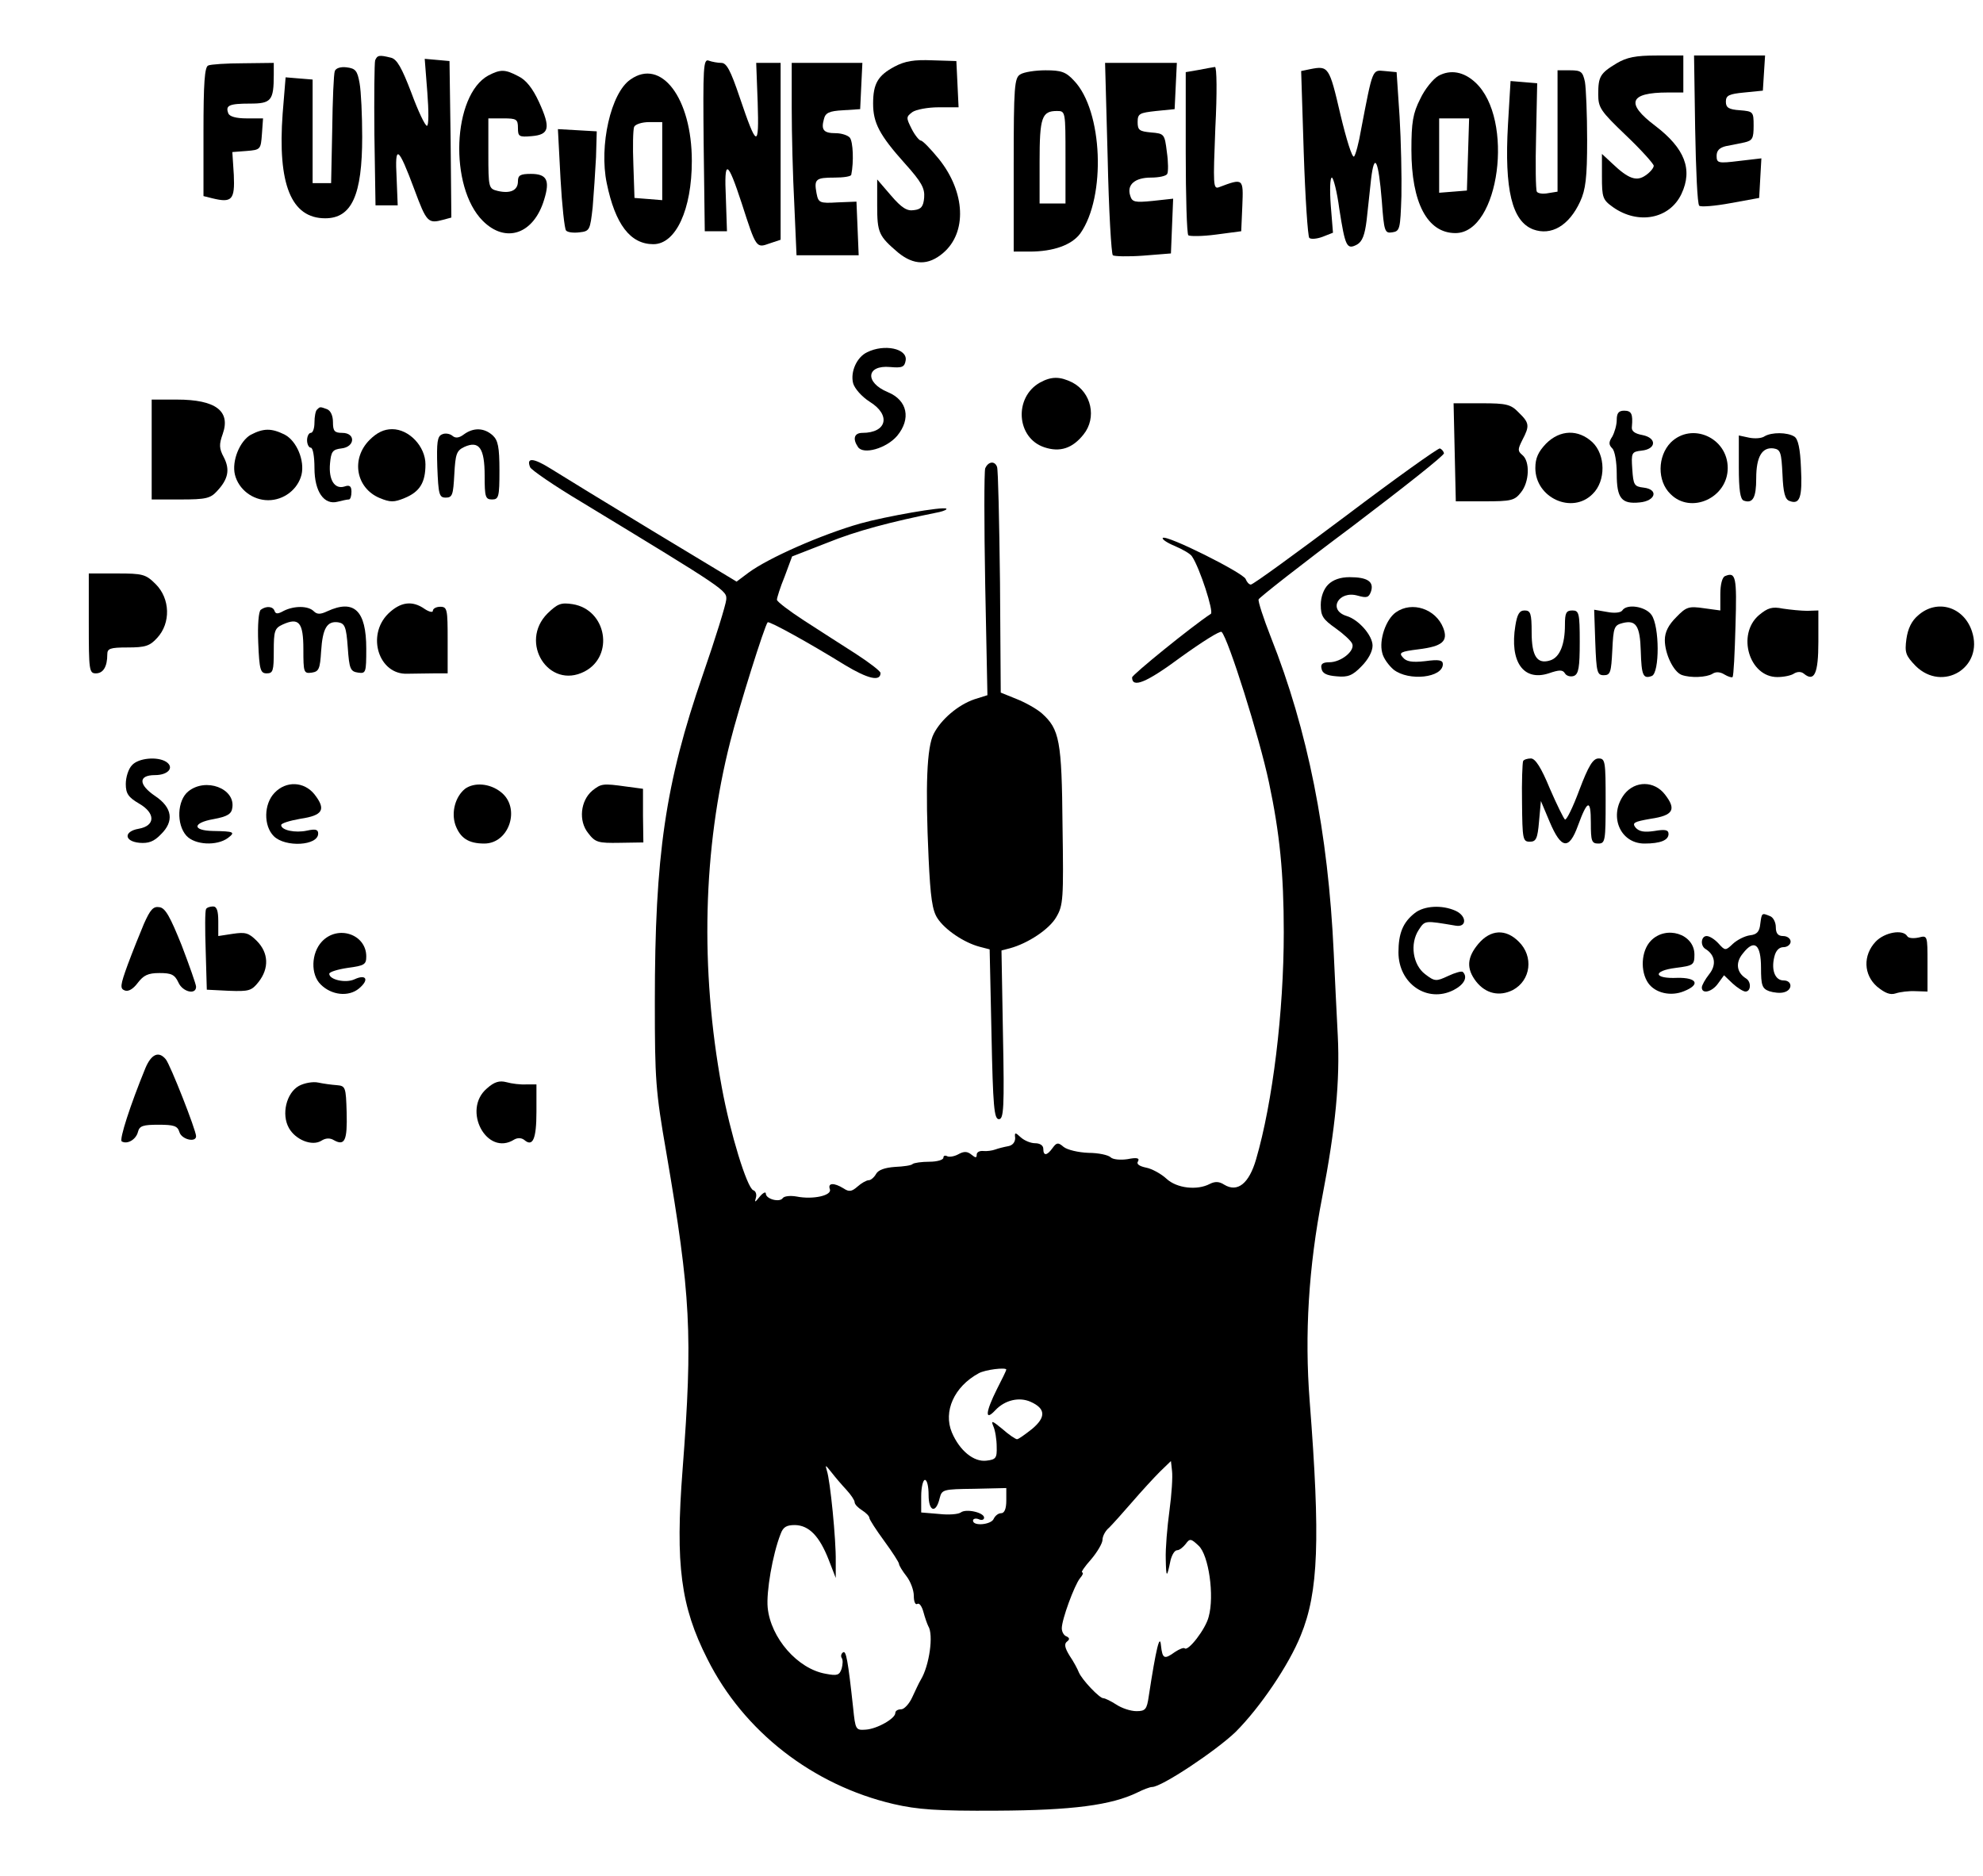 <?xml version="1.0" standalone="no"?>
<!DOCTYPE svg PUBLIC "-//W3C//DTD SVG 20010904//EN"
 "http://www.w3.org/TR/2001/REC-SVG-20010904/DTD/svg10.dtd">
<svg version="1.0" xmlns="http://www.w3.org/2000/svg"
 width="536pt" height="507pt" viewBox="0 0 536 507"
 preserveAspectRatio="xMidYMid meet">
<g transform="translate(0,507) scale(0.1,-0.1)"
fill="#000000" stroke="none">
<path d="M1014 4907 c-2 -7 -3 -98 -2 -202 l3 -190 30 0 30 0 -3 75 c-5 91 4
86 48 -32 33 -89 37 -93 78 -82 l22 6 -2 212 -3 211 -33 3 -34 3 7 -90 c4 -51
4 -91 -1 -91 -5 0 -24 40 -42 89 -26 68 -39 91 -55 95 -32 8 -37 7 -43 -7z"/>
<path d="M4370 4899 c-45 -27 -50 -36 -50 -84 0 -36 6 -45 75 -111 41 -39 75
-77 75 -82 0 -6 -10 -18 -22 -26 -24 -17 -46 -10 -90 32 l-28 26 0 -61 c0 -57
2 -63 30 -83 68 -48 153 -32 185 36 31 66 9 123 -71 184 -81 61 -70 90 34 90
l42 0 0 50 0 50 -72 0 c-57 0 -81 -5 -108 -21z"/>
<path d="M4582 4721 c2 -110 6 -203 11 -207 4 -4 42 -1 85 7 l77 14 3 54 3 53
-60 -7 c-57 -7 -61 -6 -61 14 0 14 8 22 25 26 14 3 36 7 50 10 22 5 25 11 25
45 0 38 -1 39 -37 42 -30 2 -38 7 -38 23 0 17 8 21 50 25 l50 5 3 48 3 47 -96
0 -96 0 3 -199z"/>
<path d="M1902 4679 l3 -234 30 0 30 0 -3 90 c-5 107 4 104 43 -15 39 -121 39
-121 75 -108 l30 10 0 239 0 239 -33 0 -33 0 4 -107 c4 -125 -2 -124 -49 15
-24 71 -35 92 -49 92 -10 0 -26 3 -34 6 -15 6 -16 -17 -14 -227z"/>
<path d="M2418 4890 c-45 -24 -58 -46 -58 -100 0 -52 17 -85 86 -162 45 -50
54 -67 52 -92 -2 -24 -8 -32 -28 -34 -18 -3 -33 6 -62 40 l-37 43 0 -70 c0
-74 4 -83 57 -128 42 -34 81 -35 121 -1 65 55 61 164 -11 254 -22 27 -44 50
-49 50 -4 0 -16 14 -25 32 -15 30 -15 32 2 45 10 7 42 13 71 13 l54 0 -3 63
-3 62 -65 2 c-49 2 -74 -2 -102 -17z"/>
<path d="M563 4893 c-10 -3 -13 -49 -13 -179 l0 -174 24 -6 c53 -13 61 -4 58
63 l-4 62 39 3 c37 3 38 4 41 46 l3 42 -44 0 c-29 0 -47 5 -50 14 -8 21 2 26
59 26 57 0 64 8 64 78 l0 32 -82 -1 c-46 0 -89 -3 -95 -6z"/>
<path d="M2140 4777 c0 -68 3 -185 7 -260 l6 -137 84 0 84 0 -3 73 -3 72 -51
-2 c-49 -3 -52 -1 -57 25 -7 38 -2 42 49 42 24 0 45 3 45 8 7 34 5 89 -4 100
-5 6 -22 12 -38 12 -33 0 -40 9 -32 38 4 17 14 22 52 24 l46 3 3 63 3 62 -96
0 -95 0 0 -123z"/>
<path d="M2994 4643 c3 -142 10 -260 14 -263 4 -3 41 -4 82 -1 l75 6 3 74 3
74 -55 -6 c-49 -5 -56 -3 -61 14 -10 30 13 49 56 49 21 0 41 4 44 10 3 5 3 32
-1 59 -6 49 -7 50 -43 53 -31 3 -36 6 -36 28 0 23 5 25 50 30 l50 5 3 63 3 62
-97 0 -97 0 7 -257z"/>
<path d="M905 4878 c-3 -7 -6 -78 -7 -158 l-3 -145 -25 0 -25 0 0 140 0 140
-37 3 -36 3 -8 -98 c-14 -191 23 -283 115 -283 72 0 100 63 100 220 0 58 -3
123 -7 145 -6 34 -11 40 -35 43 -16 2 -29 -2 -32 -10z"/>
<path d="M3240 4881 l-35 -6 0 -217 c0 -119 3 -220 7 -224 4 -3 38 -3 75 2
l68 9 3 69 c3 74 3 75 -63 50 -16 -6 -16 6 -10 160 5 95 4 165 -1 165 -5 -1
-25 -4 -44 -8z"/>
<path d="M3541 4883 l-24 -5 7 -221 c4 -122 11 -226 15 -230 4 -4 20 -3 36 3
l28 11 -6 74 c-3 41 -2 75 3 75 4 0 14 -38 20 -84 16 -102 20 -112 48 -97 14
8 21 25 26 66 3 30 9 80 12 111 9 75 20 52 29 -59 6 -83 8 -88 28 -85 21 3 22
9 25 98 1 52 -1 149 -5 215 l-8 120 -32 3 c-34 3 -32 9 -64 -158 -6 -36 -15
-69 -19 -73 -5 -5 -21 47 -37 114 -30 129 -32 132 -82 122z"/>
<path d="M1320 4866 c-97 -53 -107 -301 -15 -393 62 -62 138 -36 166 58 16 52
7 69 -36 69 -29 0 -35 -4 -35 -20 0 -25 -21 -34 -55 -26 -24 6 -25 8 -25 101
l0 95 40 0 c36 0 40 -2 40 -26 0 -23 3 -25 37 -22 48 4 52 22 20 92 -17 37
-35 60 -56 70 -36 19 -48 19 -81 2z"/>
<path d="M2758 4869 c-16 -9 -18 -32 -18 -244 l0 -235 43 0 c65 0 114 18 137
49 70 99 61 332 -17 413 -22 24 -35 28 -77 28 -28 0 -59 -5 -68 -11z m122
-224 l0 -125 -35 0 -35 0 0 113 c0 120 6 137 47 137 23 0 23 -1 23 -125z"/>
<path d="M3888 4865 c-14 -8 -37 -36 -49 -62 -20 -39 -24 -64 -24 -138 0 -143
43 -225 119 -225 119 0 160 309 54 407 -31 29 -67 36 -100 18z m80 -212 l-3
-98 -37 -3 -38 -3 0 100 0 101 40 0 41 0 -3 -97z"/>
<path d="M4210 4716 l0 -164 -25 -4 c-14 -3 -28 -1 -31 4 -3 5 -4 73 -2 151
l3 142 -36 3 -36 3 -7 -118 c-10 -176 11 -261 68 -283 49 -18 97 10 127 75 15
32 19 65 19 166 0 70 -3 141 -6 158 -6 27 -10 31 -40 31 l-34 0 0 -164z"/>
<path d="M1704 4855 c-53 -36 -85 -179 -64 -280 23 -112 64 -165 126 -165 61
0 104 94 104 225 0 170 -83 279 -166 220z m86 -221 l0 -105 -37 3 -38 3 -3 89
c-2 49 -1 95 2 103 3 7 21 13 41 13 l35 0 0 -106z"/>
<path d="M1515 4588 c4 -73 11 -137 15 -141 4 -5 20 -7 36 -5 28 3 29 6 36 68
3 36 7 97 9 135 l2 70 -52 3 -53 3 7 -133z"/>
<path d="M2344 4118 c-28 -13 -46 -53 -38 -84 4 -14 23 -36 45 -50 58 -36 46
-84 -20 -84 -22 0 -27 -16 -12 -38 14 -22 77 -4 106 30 38 46 28 96 -25 118
-63 26 -59 74 6 68 33 -3 39 0 42 18 5 32 -58 45 -104 22z"/>
<path d="M2811 4036 c-71 -40 -64 -150 12 -175 42 -14 76 -3 106 35 36 45 21
113 -30 140 -34 17 -57 17 -88 0z"/>
<path d="M410 3855 l0 -135 78 0 c69 0 81 3 99 23 30 32 35 58 18 91 -13 24
-13 35 -3 63 22 62 -19 93 -124 93 l-68 0 0 -135z"/>
<path d="M3932 3848 l3 -133 78 0 c71 0 81 2 98 24 23 28 25 84 4 101 -13 11
-13 15 0 41 20 38 19 46 -10 74 -21 22 -33 25 -100 25 l-76 0 3 -132z"/>
<path d="M857 3963 c-4 -3 -7 -19 -7 -35 0 -15 -4 -28 -10 -28 -5 0 -10 -9
-10 -20 0 -11 5 -20 10 -20 6 0 10 -25 10 -55 0 -64 26 -101 63 -91 12 3 25 6
30 6 4 0 7 9 7 21 0 15 -5 19 -19 14 -26 -8 -43 17 -39 62 3 33 7 38 31 41 37
4 39 42 2 42 -21 0 -25 5 -25 29 0 17 -6 31 -16 35 -19 7 -19 7 -27 -1z"/>
<path d="M4370 3935 c0 -14 -6 -34 -12 -45 -10 -15 -10 -22 0 -32 7 -7 12 -37
12 -69 0 -66 13 -82 62 -77 43 4 52 35 11 40 -26 3 -28 7 -31 50 -3 44 -2 47
25 50 40 4 42 34 3 42 -22 4 -31 11 -29 23 3 34 -1 43 -21 43 -15 0 -20 -7
-20 -25z"/>
<path d="M678 3895 c-30 -17 -52 -71 -43 -108 10 -40 48 -69 90 -69 42 0 80
29 90 69 9 38 -13 91 -45 108 -36 18 -57 18 -92 0z"/>
<path d="M999 3881 c-51 -51 -37 -130 27 -157 29 -12 39 -12 68 0 41 17 56 42
56 91 0 48 -44 95 -90 95 -22 0 -41 -9 -61 -29z"/>
<path d="M1254 3896 c-13 -10 -23 -11 -31 -4 -7 6 -20 8 -28 4 -13 -5 -15 -21
-13 -88 3 -75 5 -83 23 -83 18 0 20 8 23 63 3 55 6 64 27 74 40 18 55 -3 55
-78 0 -57 2 -64 20 -64 18 0 20 7 20 78 0 64 -4 82 -18 95 -23 21 -52 22 -78
3z"/>
<path d="M4179 3871 c-21 -22 -29 -39 -29 -66 0 -81 100 -126 155 -70 36 35
35 106 -1 140 -38 35 -87 34 -125 -4z"/>
<path d="M4516 3874 c-36 -37 -37 -104 -1 -139 55 -56 155 -11 155 70 0 82
-97 125 -154 69z"/>
<path d="M4770 3891 c-8 -6 -27 -7 -42 -4 l-28 6 0 -86 c0 -62 4 -86 13 -90
25 -9 34 8 34 60 0 59 16 85 47 81 19 -3 21 -11 24 -70 2 -50 7 -68 19 -72 28
-11 35 10 31 89 -2 53 -8 79 -18 85 -19 12 -61 12 -80 1z"/>
<path d="M3637 3675 c-136 -102 -250 -185 -256 -185 -5 0 -11 7 -14 15 -7 17
-215 121 -224 111 -3 -3 11 -13 33 -22 21 -9 42 -21 46 -28 21 -31 59 -149 51
-155 -53 -35 -213 -165 -213 -172 0 -30 39 -14 132 55 57 41 106 72 110 68 18
-18 102 -284 128 -407 29 -137 40 -245 40 -405 0 -215 -30 -460 -75 -614 -19
-65 -50 -90 -86 -68 -14 9 -25 9 -39 2 -34 -18 -89 -12 -117 14 -14 13 -39 27
-55 30 -19 4 -27 10 -22 17 5 9 -3 11 -28 6 -20 -3 -40 -1 -46 5 -6 6 -33 12
-60 12 -27 1 -57 8 -67 16 -15 13 -19 12 -30 -3 -15 -21 -25 -22 -25 -2 0 9
-9 15 -22 15 -12 0 -29 7 -39 16 -15 14 -17 14 -15 -2 0 -11 -7 -20 -19 -22
-11 -2 -27 -6 -35 -9 -8 -3 -23 -5 -32 -4 -10 1 -18 -3 -18 -10 0 -9 -3 -9
-14 0 -11 9 -20 10 -36 1 -11 -6 -25 -8 -30 -5 -6 3 -10 1 -10 -4 0 -6 -17
-11 -38 -11 -21 0 -41 -3 -45 -6 -3 -4 -25 -7 -48 -8 -27 -2 -45 -8 -51 -19
-5 -9 -14 -17 -20 -17 -6 0 -20 -8 -30 -17 -16 -14 -23 -15 -38 -5 -26 16 -43
15 -37 -2 7 -17 -45 -29 -90 -20 -17 3 -33 1 -37 -4 -8 -13 -46 -3 -46 12 0 6
-8 2 -17 -9 -12 -15 -14 -16 -10 -3 3 9 0 19 -7 21 -17 7 -62 153 -85 278 -59
321 -51 645 23 935 23 91 93 314 101 322 4 4 111 -55 208 -115 63 -38 97 -46
97 -22 0 5 -30 28 -67 52 -38 24 -101 65 -140 90 -40 26 -73 51 -73 56 0 5 9
34 21 63 l20 54 95 37 c79 32 169 56 303 83 13 3 21 7 19 9 -7 7 -165 -21
-233 -40 -105 -30 -248 -93 -302 -133 l-32 -24 -227 137 c-124 75 -248 151
-275 168 -48 30 -67 31 -56 4 3 -7 65 -50 139 -94 392 -238 393 -239 391 -264
-1 -13 -29 -104 -63 -202 -102 -295 -130 -489 -130 -886 0 -208 2 -240 31
-406 66 -386 72 -492 44 -857 -20 -258 -5 -370 67 -512 98 -196 285 -341 503
-392 65 -15 118 -19 280 -18 204 1 309 15 379 49 16 8 34 15 40 15 26 0 173
98 226 149 66 66 144 181 176 261 48 117 53 260 24 633 -14 180 -3 362 34 552
36 186 48 315 42 435 -3 58 -8 159 -11 225 -15 325 -70 601 -170 853 -20 51
-35 97 -33 102 2 5 115 94 253 197 137 104 249 192 248 198 -1 5 -6 11 -11 13
-5 1 -120 -81 -255 -183z m-917 -2307 c0 -2 -11 -25 -25 -52 -31 -62 -34 -89
-5 -58 26 28 65 37 96 23 40 -18 42 -41 4 -73 -19 -15 -37 -28 -41 -28 -4 0
-22 12 -40 28 -27 22 -31 24 -24 7 5 -11 9 -36 9 -55 1 -31 -2 -35 -28 -38
-34 -4 -72 27 -93 76 -24 57 6 124 72 160 17 10 75 17 75 10z m441 -381 c-6
-44 -11 -103 -10 -131 1 -52 3 -52 13 -3 4 15 11 27 18 27 6 0 16 8 23 17 11
15 14 15 35 -5 27 -25 43 -135 27 -192 -8 -33 -56 -95 -65 -85 -3 2 -14 -2
-26 -10 -29 -21 -34 -19 -38 18 -3 32 -13 -7 -33 -138 -5 -35 -9 -40 -33 -40
-16 0 -40 8 -55 18 -14 9 -30 17 -35 17 -10 0 -57 49 -66 70 -3 8 -14 29 -25
45 -13 21 -15 32 -7 38 8 6 7 10 -1 14 -7 2 -13 12 -13 22 0 24 34 116 49 135
8 9 10 16 6 16 -4 0 7 16 24 35 17 20 31 44 31 53 0 10 8 25 18 33 9 9 37 40
62 69 25 29 59 66 75 82 l30 29 3 -27 c2 -15 -1 -63 -7 -107z m-873 56 c12
-13 22 -28 22 -33 0 -6 9 -15 20 -22 11 -7 20 -16 20 -21 0 -4 18 -32 40 -62
22 -30 40 -58 40 -62 0 -4 9 -19 20 -33 11 -14 20 -38 20 -53 0 -16 4 -26 10
-22 5 3 12 -7 16 -22 4 -15 10 -32 13 -38 15 -23 3 -107 -20 -145 -5 -8 -15
-30 -23 -47 -8 -18 -22 -33 -30 -33 -9 0 -16 -4 -16 -10 0 -15 -49 -43 -80
-45 -27 -2 -28 0 -34 59 -14 129 -19 155 -27 150 -5 -3 -7 -10 -4 -15 4 -5 3
-18 0 -29 -6 -18 -12 -20 -43 -14 -76 13 -149 97 -157 179 -4 42 13 143 35
199 7 19 16 24 39 24 38 -1 66 -30 91 -94 l19 -49 0 45 c1 58 -15 219 -24 245
-5 17 -4 16 12 -4 10 -13 28 -34 41 -48z m222 -14 c0 -45 20 -51 30 -8 6 23 9
24 93 25 l87 2 0 -34 c0 -22 -5 -34 -14 -34 -8 0 -16 -7 -20 -15 -6 -16 -56
-21 -56 -5 0 5 7 7 15 4 8 -4 15 -2 15 4 0 14 -49 25 -63 14 -7 -5 -33 -7 -59
-4 l-48 4 0 44 c0 24 5 44 10 44 6 0 10 -18 10 -41z"/>
<path d="M2663 3804 c-3 -9 -3 -151 0 -315 l6 -298 -35 -11 c-44 -15 -90 -54
-110 -93 -19 -36 -23 -142 -14 -337 5 -106 10 -141 24 -162 20 -31 72 -66 114
-77 l27 -7 5 -230 c4 -195 7 -229 20 -229 13 0 15 30 11 228 l-4 228 23 6 c48
13 106 51 125 84 19 32 20 49 17 247 -2 230 -8 261 -56 304 -15 13 -46 30 -69
39 l-42 17 -2 298 c-2 165 -5 305 -8 312 -6 17 -24 15 -32 -4z"/>
<path d="M240 3385 c0 -126 1 -135 19 -135 20 0 31 18 31 51 0 16 7 19 55 19
48 0 60 4 80 26 37 40 35 106 -4 145 -27 27 -35 29 -105 29 l-76 0 0 -135z"/>
<path d="M4663 3513 c-8 -3 -13 -23 -13 -49 l0 -44 -44 6 c-41 6 -48 4 -75
-24 -21 -21 -31 -40 -31 -62 0 -37 23 -85 45 -94 24 -9 68 -7 84 3 9 6 21 5
32 -2 10 -6 20 -9 22 -7 3 3 6 65 8 139 4 132 1 146 -28 134z"/>
<path d="M3590 3490 c-12 -12 -20 -33 -20 -55 0 -30 6 -39 40 -63 21 -15 42
-34 45 -42 8 -19 -30 -50 -62 -50 -18 0 -24 -5 -21 -17 2 -13 14 -19 41 -21
30 -3 43 2 67 27 18 18 30 40 30 56 0 27 -37 70 -70 80 -52 16 -22 70 30 55
25 -7 30 -5 36 12 8 26 -10 38 -58 38 -25 0 -45 -7 -58 -20z"/>
<path d="M1049 3411 c-59 -59 -25 -165 52 -162 19 0 51 1 72 1 l37 0 0 90 c0
83 -1 90 -20 90 -11 0 -20 -5 -20 -11 0 -5 -10 -3 -22 5 -34 24 -66 19 -99
-13z"/>
<path d="M1480 3412 c-78 -78 3 -207 100 -157 81 42 60 167 -32 182 -32 5 -41
1 -68 -25z"/>
<path d="M705 3422 c-6 -4 -9 -42 -7 -89 3 -74 6 -83 23 -83 17 0 19 7 19 60
0 54 2 62 24 72 44 20 56 6 56 -67 0 -63 1 -66 23 -63 19 3 22 10 25 58 4 62
16 82 46 78 18 -3 22 -12 26 -68 4 -58 7 -65 28 -68 21 -3 22 0 22 65 0 103
-33 134 -105 101 -19 -9 -28 -9 -37 0 -15 15 -53 15 -81 1 -16 -9 -22 -9 -25
0 -4 12 -22 14 -37 3z"/>
<path d="M3773 3415 c-27 -19 -46 -75 -37 -109 3 -15 18 -35 31 -46 41 -32
133 -22 133 15 0 11 -11 13 -48 8 -36 -4 -51 -1 -60 10 -12 13 -6 16 42 22 65
8 81 22 67 58 -20 51 -84 73 -128 42z"/>
<path d="M4385 3420 c-4 -6 -21 -8 -41 -4 l-35 6 3 -88 c3 -81 5 -89 23 -89
18 0 20 8 23 67 3 63 5 68 28 74 36 9 47 -7 49 -76 2 -65 6 -76 30 -67 21 9
21 134 -1 165 -16 23 -67 31 -79 12z"/>
<path d="M4754 3407 c-60 -52 -26 -167 50 -167 17 0 38 4 46 10 9 5 19 5 26
-1 28 -23 39 0 39 86 l0 85 -30 -1 c-16 0 -46 3 -66 6 -29 6 -41 2 -65 -18z"/>
<path d="M5185 3407 c-18 -15 -28 -36 -32 -64 -5 -37 -2 -45 25 -73 73 -72
185 -4 152 94 -22 66 -94 88 -145 43z"/>
<path d="M4096 3379 c-16 -98 22 -151 90 -129 29 10 38 10 44 0 4 -7 15 -10
24 -7 13 5 16 23 16 92 0 78 -2 85 -20 85 -17 0 -20 -7 -20 -39 0 -53 -14 -88
-40 -96 -35 -11 -50 11 -50 76 0 51 -3 59 -19 59 -14 0 -20 -10 -25 -41z"/>
<path d="M357 3002 c-10 -10 -17 -33 -17 -51 0 -26 7 -36 36 -53 45 -26 44
-60 -1 -68 -41 -7 -40 -34 2 -38 24 -2 39 3 58 23 36 35 31 72 -15 103 -46 31
-47 57 -1 57 36 0 53 21 30 36 -24 15 -75 10 -92 -9z"/>
<path d="M4117 3013 c-2 -5 -4 -55 -3 -113 1 -98 2 -105 21 -105 17 0 21 8 25
55 l5 55 24 -57 c31 -73 52 -76 76 -10 26 71 35 73 35 9 0 -50 2 -57 20 -57
19 0 20 7 20 115 0 107 -1 115 -19 115 -15 0 -27 -19 -52 -85 -17 -46 -35 -83
-39 -80 -3 2 -22 40 -41 84 -23 56 -39 81 -51 81 -9 0 -19 -3 -21 -7z"/>
<path d="M509 2931 c-30 -24 -33 -89 -5 -120 23 -25 82 -28 112 -6 21 16 17
18 -40 19 -57 1 -56 22 1 32 38 7 49 14 51 31 8 52 -72 82 -119 44z"/>
<path d="M742 2927 c-29 -30 -30 -89 -2 -117 31 -31 120 -26 120 7 0 11 -7 13
-30 8 -32 -7 -70 1 -70 15 0 5 24 12 52 17 61 9 70 25 38 66 -28 35 -77 37
-108 4z"/>
<path d="M1257 2938 c-26 -21 -38 -63 -26 -98 13 -35 35 -50 78 -50 68 0 99
97 45 139 -30 24 -72 27 -97 9z"/>
<path d="M1601 2933 c-32 -27 -38 -82 -11 -115 19 -25 27 -27 85 -26 l64 1 -1
72 0 73 -45 6 c-64 9 -68 8 -92 -11z"/>
<path d="M4391 2924 c-44 -57 -13 -134 54 -134 43 0 65 9 65 26 0 11 -9 13
-38 8 -27 -4 -41 -2 -51 9 -10 13 -5 16 41 24 61 9 70 25 38 66 -29 37 -80 37
-109 1z"/>
<path d="M389 2573 c-11 -26 -31 -76 -44 -111 -20 -55 -21 -64 -8 -69 10 -4
23 4 35 20 16 21 28 27 59 27 32 0 41 -4 51 -25 11 -26 48 -35 48 -12 0 6 -18
57 -39 112 -31 77 -44 101 -60 103 -17 3 -25 -7 -42 -45z"/>
<path d="M557 2613 c-3 -5 -3 -55 -1 -113 l3 -105 60 -3 c54 -2 61 0 80 24 29
37 27 79 -5 111 -22 22 -31 24 -65 19 l-39 -6 0 40 c0 28 -4 40 -14 40 -8 0
-17 -3 -19 -7z"/>
<path d="M3824 2602 c-32 -25 -44 -55 -44 -106 0 -85 78 -138 149 -102 29 15
39 35 25 49 -3 3 -21 -2 -40 -11 -32 -15 -36 -15 -62 5 -33 25 -42 82 -17 120
17 26 16 25 100 11 30 -5 30 26 0 40 -37 17 -86 14 -111 -6z"/>
<path d="M4758 2573 c-2 -21 -9 -29 -28 -31 -14 -2 -34 -12 -46 -23 -20 -19
-21 -19 -39 1 -10 11 -24 20 -32 20 -15 0 -18 -26 -3 -35 26 -16 30 -43 10
-68 -11 -14 -20 -30 -20 -36 0 -19 28 -12 44 11 l16 22 23 -22 c13 -12 29 -22
35 -22 15 0 16 26 2 35 -26 16 -30 43 -9 68 31 40 49 25 49 -39 0 -47 3 -56
22 -63 12 -4 30 -6 40 -3 24 6 23 32 -1 32 -23 0 -34 28 -25 64 4 17 13 26 25
26 10 0 19 7 19 15 0 8 -9 15 -20 15 -14 0 -20 7 -20 24 0 13 -7 27 -16 30
-22 9 -22 9 -26 -21z"/>
<path d="M870 2525 c-29 -31 -31 -89 -3 -116 29 -29 75 -34 103 -11 29 24 20
40 -12 25 -24 -11 -68 -1 -68 15 0 5 23 12 50 16 45 6 50 9 50 31 0 60 -77 86
-120 40z"/>
<path d="M3996 2519 c-31 -37 -33 -67 -6 -102 26 -33 63 -41 99 -23 49 26 57
91 16 131 -35 35 -76 33 -109 -6z"/>
<path d="M4462 2527 c-26 -27 -29 -82 -7 -114 19 -27 61 -37 97 -22 45 18 35
37 -18 36 -65 -3 -68 19 -4 27 47 6 50 8 50 36 0 56 -77 80 -118 37z"/>
<path d="M5070 2525 c-35 -37 -33 -90 4 -122 21 -17 35 -23 50 -18 12 4 36 7
54 6 l32 -1 0 76 c0 76 0 76 -24 70 -14 -3 -28 -2 -31 4 -12 19 -61 10 -85
-15z"/>
<path d="M393 2183 c-41 -100 -71 -193 -64 -198 15 -9 39 5 44 26 4 16 14 19
55 19 42 0 52 -3 57 -20 6 -20 45 -29 45 -11 0 16 -70 194 -82 208 -19 23 -39
14 -55 -24z"/>
<path d="M808 2135 c-34 -19 -48 -77 -27 -114 18 -32 63 -50 88 -34 11 7 23 8
34 1 29 -16 36 0 34 75 -2 69 -3 72 -27 74 -14 1 -36 4 -50 7 -14 3 -37 -1
-52 -9z"/>
<path d="M1316 2128 c-68 -58 0 -185 74 -138 9 5 19 5 27 -1 23 -20 33 2 33
76 l0 74 -27 0 c-16 -1 -40 2 -54 6 -19 5 -33 1 -53 -17z"/>
</g>
</svg>
